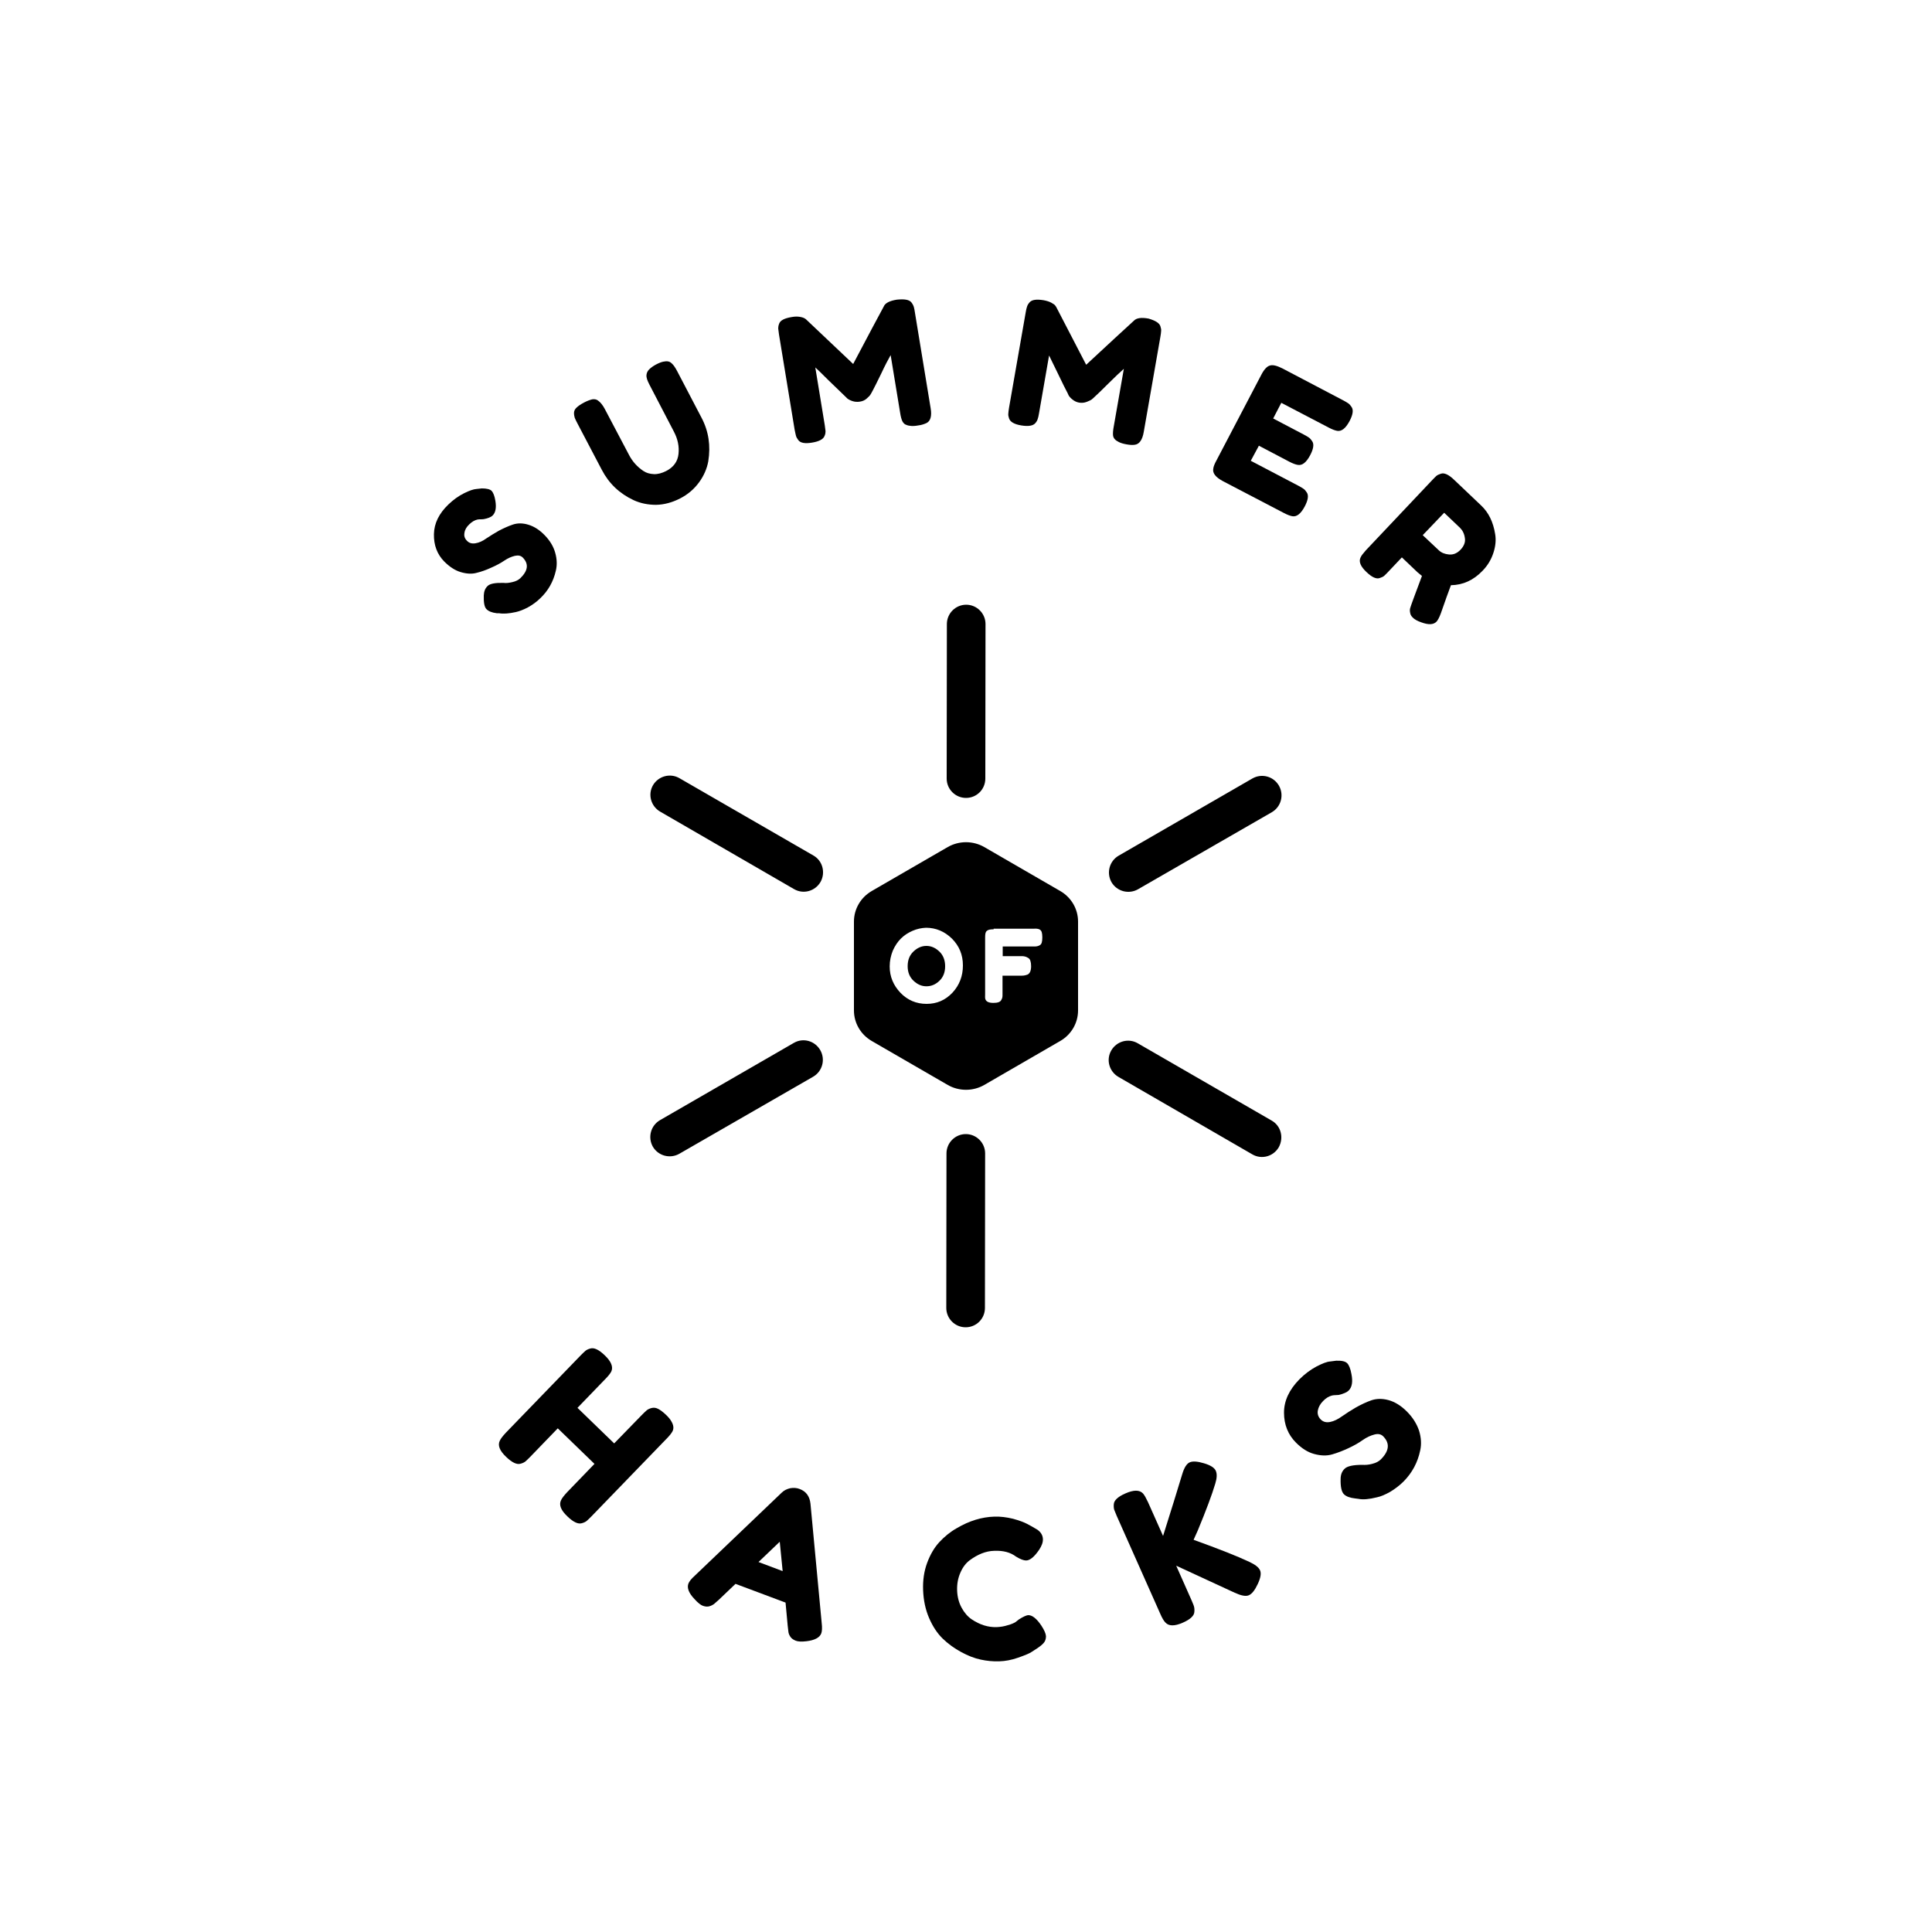 <?xml version="1.0" encoding="utf-8"?>
<!-- Generator: Adobe Illustrator 18.1.1, SVG Export Plug-In . SVG Version: 6.00 Build 0)  -->
<svg version="1.1" id="Layer_1" xmlns="http://www.w3.org/2000/svg" xmlns:xlink="http://www.w3.org/1999/xlink" x="0px" y="0px"
	 viewBox="0 0 1000 1000" enable-background="new 0 0 1000 1000" xml:space="preserve">
<path d="M509.8,677l0.1-80c0-5.5-4.5-10-10-10c0,0,0,0,0,0c-5.5,0-10,4.5-10,10l-0.1,80c0,5.5,4.5,10,10,10c0,0,0,0,0,0
	C505.4,687,509.8,682.5,509.8,677z M510,403l0.1-80c0-5.5-4.5-10-10-10c0,0,0,0,0,0c-5.5,0-10,4.5-10,10l-0.1,80c0,5.5,4.5,10,10,10
	c0,0,0,0,0,0C505.6,413,510,408.5,510,403z M658.2,580l-69.3-40c-4.8-2.8-10.9-1.1-13.7,3.7c0,0,0,0,0,0c-2.8,4.8-1.1,10.9,3.7,13.7
	l69.3,40.1c4.8,2.8,10.9,1.1,13.7-3.7c0,0,0,0,0,0C664.6,588.8,663,582.7,658.2,580z M421,442.8l-69.3-40
	c-4.8-2.8-10.9-1.1-13.7,3.6c0,0,0,0,0,0c-2.8,4.8-1.1,10.9,3.7,13.7l69.3,40.1c4.8,2.8,10.9,1.1,13.7-3.7c0,0,0,0,0,0
	C427.4,451.7,425.8,445.5,421,442.8z M648.3,402.9l-69.3,40c-4.8,2.8-6.4,8.9-3.7,13.7c0,0,0,0,0,0c2.8,4.8,8.9,6.4,13.7,3.7
	l69.3-39.9c4.8-2.8,6.4-8.9,3.7-13.7c0,0,0,0,0,0C659.2,401.8,653.1,400.2,648.3,402.9z M410.9,539.8l-69.3,40
	c-4.8,2.8-6.4,8.9-3.7,13.7c0,0,0,0,0,0c2.8,4.8,8.9,6.4,13.7,3.7l69.3-39.9c4.8-2.8,6.4-8.9,3.7-13.7c0,0,0,0,0,0
	C421.8,538.7,415.7,537,410.9,539.8z M548.8,538.8l-39.4,22.8c-5.8,3.3-13,3.3-18.8,0l-39.4-22.8c-5.7-3.3-9.2-9.3-9.2-15.8V477
	c0-6.5,3.5-12.5,9.2-15.8l39.4-22.8c5.8-3.3,13-3.3,18.8,0l39.4,22.8c5.7,3.3,9.2,9.3,9.2,15.8V523
	C558,529.5,554.5,535.5,548.8,538.8z M472.3,481.8c-2.3,1-4.3,2.3-6,4s-3.1,3.8-4.2,6.3c-1,2.5-1.6,5.2-1.6,8.1
	c0,5.3,1.9,9.8,5.6,13.7c3.7,3.8,8.2,5.7,13.5,5.7c5.3,0,9.7-1.9,13.4-5.8c3.6-3.9,5.4-8.6,5.4-14.1c0-5.5-1.9-10.1-5.7-13.9
	c-3.8-3.7-8.3-5.6-13.4-5.6C476.9,480.3,474.6,480.8,472.3,481.8z M472.8,492.5c2-1.9,4.2-2.9,6.7-2.9c2.5,0,4.7,1,6.7,2.9
	c2,1.9,3,4.5,3,7.6c0,3.2-1,5.7-3,7.6c-2,1.9-4.2,2.8-6.7,2.8c-2.5,0-4.7-1-6.7-2.9c-2-1.9-3-4.4-3-7.5
	C469.8,496.9,470.8,494.4,472.8,492.5z M514.3,481c-1.8,0-2.9,0.2-3.6,0.9c-0.7,0.6-0.8,1.8-0.8,3.5v29c0,1.2-0.1,2.1,0.1,2.7
	c0.4,1.3,1.7,2,4.2,2c2.2,0,3.5-0.5,4-1.4c0.3-0.5,0.5-1,0.6-1.4c0.1-0.4,0.1-1,0.1-1.8V505h10.1c1.2,0,2.1-0.3,2.7-0.5
	c1.3-0.5,2-2,2-4.4c0-2.2-0.5-3.7-1.4-4.2c-0.5-0.3-1-0.6-1.4-0.7c-0.4-0.1-1-0.3-1.9-0.3H519v-5h15.8c0.8,0,1.5,0,1.9-0.1
	c0.4-0.1,0.9-0.2,1.4-0.5s0.9-0.7,1.1-1.4c0.2-0.7,0.3-1.5,0.3-2.7s-0.1-2-0.3-2.7c-0.2-0.7-0.6-1.1-1.1-1.4c-0.5-0.3-1-0.3-1.4-0.4
	c-0.4-0.1-1,0-1.8,0H514.3z"/>
<g>
	<path d="M337.2,728.8c1.1-0.3,2.2-0.2,3.4,0.4c1.2,0.6,2.5,1.6,3.9,2.9c1.4,1.3,2.4,2.5,3,3.6c0.6,1,0.9,1.9,1,2.7
		c0.1,0.8,0,1.6-0.4,2.4c-0.5,1-1.6,2.4-3.3,4.1l-38.6,39.9c-1.1,1.1-1.9,1.9-2.5,2.4c-0.6,0.5-1.4,0.9-2.5,1.2
		c-1.9,0.6-4.4-0.5-7.5-3.5c-3.4-3.2-4.5-6-3.3-8.4c0.5-1.1,1.6-2.5,3.2-4.2l14.1-14.6l-19-18.4l-14.2,14.7
		c-1.1,1.1-1.9,1.9-2.5,2.4c-0.6,0.5-1.4,0.9-2.5,1.2c-1.9,0.6-4.4-0.5-7.5-3.5c-3.4-3.2-4.5-6-3.3-8.4c0.5-1.1,1.6-2.5,3.2-4.2
		l38.6-39.9c1.1-1.1,1.9-1.9,2.5-2.4c0.6-0.5,1.4-0.9,2.5-1.2c1.9-0.6,4.4,0.5,7.5,3.5c3.4,3.2,4.5,6.1,3.4,8.4
		c-0.5,1-1.6,2.4-3.3,4.1l-14.2,14.7l19,18.4l14.3-14.7c1.1-1.1,1.9-1.9,2.5-2.4C335.3,729.5,336.1,729.1,337.2,728.8z"/>
	<path d="M419.5,778.3l5.8,61.7c0.3,2.5,0.2,4.3-0.2,5.4c-0.8,2.2-3.4,3.6-7.7,4.1c-2.5,0.3-4.4,0.2-5.6-0.3s-2.1-1.1-2.7-2
		c-0.6-0.9-0.9-1.7-1-2.4c-0.1-0.8-0.2-1.9-0.4-3.4l-1.1-11.9l-25.9-9.7l-8.7,8.3c-1.1,1-1.9,1.7-2.5,2.2c-0.6,0.4-1.3,0.8-2.3,1.1
		c-1,0.3-2.1,0.2-3.3-0.2s-2.7-1.6-4.4-3.5c-3-3.1-4-5.8-3.2-8c0.4-1.1,1.5-2.5,3.4-4.2l44.9-42.9c1.2-1.2,2.7-1.9,4.4-2.3
		c1.7-0.3,3.4-0.2,4.9,0.4C417.2,771.9,419.1,774.5,419.5,778.3z M403.6,798l-11,10.5l12.5,4.7L403.6,798z"/>
	<path d="M525.6,839.6l1.8-1.4c2.2-1.4,3.8-2.1,4.7-2.2c2.1-0.1,4.4,1.7,6.9,5.4c1.5,2.3,2.3,4.1,2.4,5.5c0,1.4-0.4,2.6-1.2,3.5
		c-0.9,1-1.9,1.8-3.1,2.6c-1.2,0.8-2.3,1.5-3.4,2.2c-1.1,0.7-3.3,1.6-6.7,2.8c-3.4,1.2-6.6,1.8-9.8,1.9c-3.2,0.1-6.4-0.2-9.6-0.9
		c-3.3-0.7-6.6-2-10.1-3.9c-3.5-1.9-6.7-4.2-9.5-6.9c-2.8-2.7-5.2-6.3-7.1-10.7c-1.9-4.4-2.9-9.2-3.1-14.4
		c-0.2-5.2,0.5-9.9,2.1-14.2c1.6-4.3,3.7-7.9,6.3-10.7c2.6-2.8,5.6-5.3,9-7.2c6.4-3.8,12.9-5.8,19.5-6c3.1-0.1,6.3,0.3,9.6,1.1
		c3.3,0.9,5.7,1.8,7.4,2.7l2.4,1.3c1.2,0.7,2.2,1.3,2.9,1.7c1.8,1.3,2.7,2.9,2.8,4.7c0.1,1.8-0.6,3.6-1.9,5.6
		c-2.5,3.7-4.8,5.6-6.8,5.6c-1.2,0-2.9-0.6-5.2-2c-2.9-2.2-6.6-3.2-11.3-3c-4.3,0.1-8.5,1.8-12.7,4.9c-2,1.5-3.6,3.6-4.8,6.4
		c-1.2,2.7-1.8,5.7-1.7,9.1c0.1,3.4,0.9,6.4,2.3,9c1.4,2.6,3.2,4.7,5.3,6.1c4.2,2.8,8.4,4.1,12.8,4c2.1-0.1,4-0.4,5.8-1
		C523.5,840.7,524.8,840.1,525.6,839.6z"/>
	<path d="M617.8,797c13.3,4.8,22.9,8.6,28.8,11.4c3,1.4,4.9,2.8,5.6,4.4s0.3,3.9-1.2,7.1c-1.5,3.2-3,5.1-4.6,5.8s-4,0.2-7.3-1.3
		l-30.3-14l7.9,17.8c0.6,1.5,1.1,2.5,1.3,3.3c0.2,0.7,0.3,1.6,0.2,2.8c-0.1,2-2.1,3.9-6,5.6c-4.3,1.9-7.3,1.8-9-0.1
		c-0.8-0.8-1.7-2.3-2.6-4.4l-22.6-50.8c-0.6-1.4-1-2.5-1.3-3.2c-0.2-0.7-0.3-1.7-0.2-2.8c0.1-2,2.1-3.9,6-5.6c4.3-1.9,7.3-1.9,9.1,0
		c0.8,0.9,1.6,2.4,2.6,4.5l7.8,17.5c4.1-13,7.4-23.6,9.9-31.9c1-3.4,2.3-5.5,3.9-6.2c1.6-0.7,4.1-0.5,7.4,0.5c3.4,1,5.4,2.3,6.1,3.9
		c0.7,1.6,0.6,3.8-0.3,6.7c-1.7,5.7-4.7,13.7-9,24.1L617.8,797z"/>
	<path d="M701.5,775.6c-2.7-0.3-4.7-1-5.9-2.2c-1.2-1.2-1.8-3.8-1.7-7.8c0-2.3,0.7-4.1,2.1-5.4c1.3-1.3,4.3-2,9.1-2
		c1.5,0.1,3.2,0,5.1-0.5c2-0.5,3.5-1.3,4.5-2.3c4.4-4.4,4.8-8.4,1.2-12c-1.1-1.1-2.6-1.4-4.5-0.9c-1.9,0.5-4,1.4-6.1,2.9
		c-2.1,1.5-4.6,2.9-7.4,4.2c-2.8,1.3-5.6,2.4-8.4,3.2s-5.8,0.7-9.2-0.2s-6.5-2.9-9.5-5.9c-4.1-4.1-6.2-9.3-6.2-15.5
		c0-6.2,2.7-11.9,8-17.3c2.8-2.8,5.8-5,8.8-6.6c3.1-1.6,5.4-2.5,7.1-2.6l3.1-0.4c2.8-0.1,4.7,0.3,5.7,1.3c0.9,0.9,1.7,2.8,2.2,5.6
		c0.8,4,0.3,6.8-1.4,8.5c-1,1-2.7,1.7-5.1,2.3c-0.2,0-0.7,0.1-1.5,0.1c-0.8,0-1.4,0.1-2,0.2c-1.6,0.4-3.2,1.3-4.7,2.9
		c-1.5,1.5-2.4,3.2-2.7,4.9c-0.3,1.7,0.2,3.3,1.5,4.6c1.3,1.3,2.9,1.7,4.9,1.3c2-0.4,4-1.4,6.1-2.9c2.1-1.5,4.5-3,7.2-4.6
		c2.7-1.5,5.4-2.8,8-3.7c2.6-0.9,5.6-1,8.9-0.1c3.3,0.9,6.5,2.9,9.5,5.9c3.1,3.1,5.1,6.4,6.3,9.9c1.1,3.6,1.3,7,0.6,10.2
		c-1.3,6.3-4.2,11.6-8.5,16c-2.2,2.2-4.6,4-7.1,5.5c-2.5,1.4-4.8,2.4-6.8,2.8c-4,1-7.2,1.3-9.6,0.8L701.5,775.6z"/>
</g>
<g>
	<path d="M257.1,317.4c-2.5-0.3-4.2-1-5.3-2.1c-1.1-1.1-1.5-3.5-1.4-7.1c0.1-2.1,0.7-3.7,2-4.9c1.2-1.2,3.9-1.7,8.2-1.6
		c1.3,0.2,2.9,0,4.6-0.4c1.8-0.4,3.1-1.1,4.1-2c4-3.9,4.5-7.4,1.3-10.7c-1-1-2.3-1.3-4.1-0.9c-1.7,0.4-3.6,1.2-5.5,2.5
		c-1.9,1.3-4.2,2.5-6.7,3.6c-2.6,1.2-5.1,2.1-7.6,2.7c-2.5,0.7-5.3,0.5-8.3-0.4c-3-0.9-5.8-2.8-8.5-5.5c-3.7-3.8-5.4-8.5-5.3-14.1
		c0.1-5.6,2.6-10.7,7.5-15.4c2.6-2.5,5.3-4.4,8.1-5.8c2.8-1.4,4.9-2.1,6.4-2.2l2.8-0.3c2.5,0,4.2,0.4,5.1,1.3
		c0.8,0.9,1.5,2.6,1.9,5.1c0.6,3.6,0.1,6.1-1.4,7.6c-0.9,0.9-2.5,1.5-4.6,1.9c-0.2,0-0.7,0.1-1.4,0.1c-0.7,0-1.3,0-1.8,0.1
		c-1.4,0.3-2.9,1.1-4.3,2.5c-1.4,1.3-2.3,2.8-2.5,4.4c-0.3,1.6,0.1,2.9,1.3,4.1c1.1,1.2,2.6,1.6,4.4,1.3c1.8-0.3,3.7-1.1,5.6-2.5
		c1.9-1.3,4.1-2.6,6.5-4c2.5-1.3,4.9-2.4,7.3-3.2c2.4-0.8,5.1-0.8,8,0.1c3,0.9,5.8,2.7,8.5,5.5c2.7,2.8,4.5,5.8,5.4,9.1
		c0.9,3.2,1,6.3,0.3,9.2c-1.3,5.7-4,10.4-8,14.2c-2,2-4.2,3.5-6.5,4.8c-2.3,1.2-4.4,2-6.2,2.4c-3.6,0.8-6.5,1-8.7,0.6L257.1,317.4z"
		/>
	<path d="M334.6,194.2c0.1-1.1,0.5-2.1,1.4-3c0.8-0.8,2-1.7,3.5-2.5s2.8-1.3,3.8-1.5c1-0.2,1.9-0.3,2.6-0.1c0.7,0.1,1.3,0.5,1.9,1.1
		c0.8,0.7,1.7,2,2.7,3.9l12.6,24.1c3.7,7,4.8,14.5,3.5,22.6c-0.7,3.8-2.3,7.5-4.8,10.9c-2.5,3.4-5.7,6.2-9.8,8.3s-8.2,3.2-12.4,3.3
		c-4.2,0-8.1-0.8-11.6-2.4c-7.3-3.4-12.8-8.6-16.5-15.7l-12.6-24c-0.7-1.3-1.1-2.2-1.4-2.9c-0.2-0.7-0.4-1.5-0.4-2.5
		c0-1,0.4-2,1.3-2.8c0.8-0.8,2.1-1.7,3.8-2.6c1.7-0.9,3.1-1.4,4.3-1.7c1.2-0.2,2.2,0,3,0.6c1.3,0.9,2.5,2.4,3.6,4.5l12.6,23.9
		c1.7,3.2,4.1,5.9,7.2,8c1.6,1.1,3.4,1.6,5.5,1.7c2.1,0.1,4.2-0.5,6.4-1.6c3.9-2,6-5,6.4-8.9s-0.4-7.7-2.4-11.5L336.1,199
		C335,196.9,334.5,195.3,334.6,194.2z"/>
	<path d="M471.8,156.6c0.6,0.8,1,1.6,1.2,2.3c0.2,0.7,0.4,1.7,0.6,3.1l8.1,49.3c0.7,4.1-0.1,6.7-2.2,7.7c-1.1,0.5-2.5,1-4.2,1.2
		c-1.7,0.3-3.1,0.4-4.2,0.2c-1.1-0.1-1.9-0.4-2.5-0.7c-0.6-0.3-1.1-0.9-1.5-1.6c-0.5-1-0.9-2.5-1.2-4.5l-4.9-29.8
		c-1.2,2.1-2.9,5.3-5,9.8c-2.2,4.5-3.6,7.3-4.2,8.4c-0.6,1.1-1,1.9-1.3,2.3c-0.2,0.4-0.9,1.1-1.9,2c-1,0.9-2.2,1.4-3.6,1.6
		c-1.3,0.2-2.6,0.1-3.8-0.3c-1.2-0.4-2.1-0.9-2.7-1.4l-0.9-0.9c-1.4-1.3-4.3-4.1-8.6-8.3c-4.3-4.3-6.6-6.5-7-6.8l4.9,29.9
		c0.2,1.4,0.3,2.4,0.4,3.1c0,0.7-0.1,1.5-0.5,2.4c-0.6,1.7-2.8,2.9-6.5,3.5c-3.6,0.6-6,0.2-7.1-1.3c-0.6-0.8-1-1.5-1.2-2.2
		s-0.4-1.8-0.7-3.2l-8.1-49.3c-0.2-1.4-0.3-2.4-0.4-3.1c0-0.7,0.1-1.5,0.5-2.5c0.6-1.7,2.8-2.8,6.5-3.4c1.6-0.3,3-0.3,4.2-0.1
		c1.2,0.2,2,0.5,2.5,0.8l0.6,0.4l24.5,23.2c7.9-15,13.2-24.9,15.8-29.7c0.7-1.8,3-3,6.8-3.6C468.2,154.7,470.7,155.1,471.8,156.6z"
		/>
	<path d="M600.6,168.8c0.3,1,0.5,1.8,0.4,2.5c0,0.7-0.2,1.8-0.4,3.1l-8.6,49.2c-0.7,4.1-2.3,6.3-4.6,6.6c-1.2,0.2-2.6,0.1-4.3-0.2
		c-1.7-0.3-3-0.7-4-1.2c-1-0.5-1.7-1-2.1-1.5c-0.5-0.5-0.8-1.2-0.9-2c-0.1-1.1,0-2.6,0.4-4.7l5.2-29.7c-1.8,1.6-4.5,4.1-8,7.6
		c-3.5,3.5-5.8,5.7-6.7,6.5c-0.9,0.9-1.6,1.5-2,1.8c-0.4,0.3-1.2,0.7-2.5,1.2c-1.3,0.5-2.6,0.6-3.9,0.4c-1.3-0.2-2.5-0.8-3.5-1.6
		c-1-0.8-1.7-1.6-2-2.2l-0.5-1.1c-0.9-1.7-2.7-5.2-5.3-10.7c-2.6-5.4-4.1-8.3-4.3-8.8l-5.2,29.9c-0.2,1.4-0.5,2.4-0.7,3
		c-0.2,0.7-0.6,1.4-1.2,2.1c-1.2,1.4-3.6,1.8-7.3,1.2c-3.6-0.6-5.7-1.8-6.3-3.6c-0.3-0.9-0.5-1.7-0.4-2.5c0-0.7,0.2-1.8,0.4-3.2
		l8.6-49.2c0.2-1.4,0.5-2.4,0.7-3c0.2-0.7,0.6-1.4,1.3-2.2c1.2-1.4,3.6-1.7,7.3-1.1c1.6,0.3,2.9,0.7,4,1.3c1.1,0.6,1.8,1.1,2.1,1.6
		l0.4,0.6l15.5,29.9c12.4-11.5,20.6-19.1,24.7-22.8c1.3-1.4,3.8-1.8,7.6-1.1C597.9,165.9,600,167.1,600.6,168.8z"/>
	<path d="M647.4,238.5l24.6,12.9c1.2,0.6,2.1,1.2,2.7,1.6c0.6,0.4,1.1,1,1.7,1.9c1,1.5,0.7,3.9-1.1,7.3c-2,3.7-4.1,5.4-6.4,5
		c-1.1-0.2-2.5-0.7-4.4-1.7l-31.6-16.5c-3.7-2-5.4-4.1-4.9-6.5c0.1-1,0.7-2.5,1.7-4.3l23.2-44.3c1.4-2.7,2.9-4.3,4.4-4.7
		c1.5-0.5,3.7,0.1,6.5,1.5l31.4,16.5c1.2,0.6,2.1,1.2,2.7,1.6c0.6,0.4,1.1,1,1.7,1.9c1,1.5,0.7,3.9-1.1,7.3c-2,3.7-4.1,5.4-6.4,5
		c-1.1-0.2-2.5-0.7-4.4-1.7l-24.5-12.8l-4.2,8.1l15.8,8.3c1.2,0.6,2.1,1.2,2.7,1.6c0.6,0.4,1.1,1,1.7,1.9c1,1.5,0.7,3.9-1.1,7.3
		c-2,3.7-4.1,5.4-6.5,4.9c-1.1-0.2-2.5-0.7-4.4-1.7l-15.6-8.2L647.4,238.5z"/>
	<path d="M745.8,317.4c-0.8,2.2-1.6,3.6-2.2,4.3c-1.6,1.7-4.2,1.8-8,0.4c-2-0.7-3.4-1.5-4.2-2.3c-0.9-0.8-1.4-1.7-1.5-2.6
		c-0.2-0.9-0.2-1.7,0-2.4c0.3-1.2,2.4-6.8,6.1-16.7l-2.2-1.8l-8.2-7.8l-7,7.4c-0.9,1-1.7,1.7-2.2,2.2c-0.5,0.4-1.3,0.8-2.3,1.1
		c-1.7,0.6-4-0.4-6.8-3.1c-3.1-2.9-4.1-5.4-3.1-7.5c0.4-1,1.4-2.2,2.8-3.8l34.3-36.3c0.9-1,1.7-1.7,2.2-2.2c0.5-0.4,1.3-0.8,2.3-1.1
		c1.7-0.6,4,0.4,6.8,3.1l14.1,13.4c3.8,3.6,6.2,8.5,7.2,14.8c0.5,3,0.2,6.2-0.9,9.6c-1.1,3.4-2.9,6.5-5.6,9.3
		c-4.7,4.9-10.1,7.4-16.4,7.5C749.8,306.1,748,311,745.8,317.4z M736.4,277l8.4,7.9c1.3,1.2,3,1.9,5.2,2.1c2.2,0.2,4.2-0.6,6-2.5
		c1.8-1.9,2.6-4,2.2-6.1c-0.3-2.2-1.2-3.9-2.5-5.2l-8.2-7.8L736.4,277z"/>
</g>
</svg>
